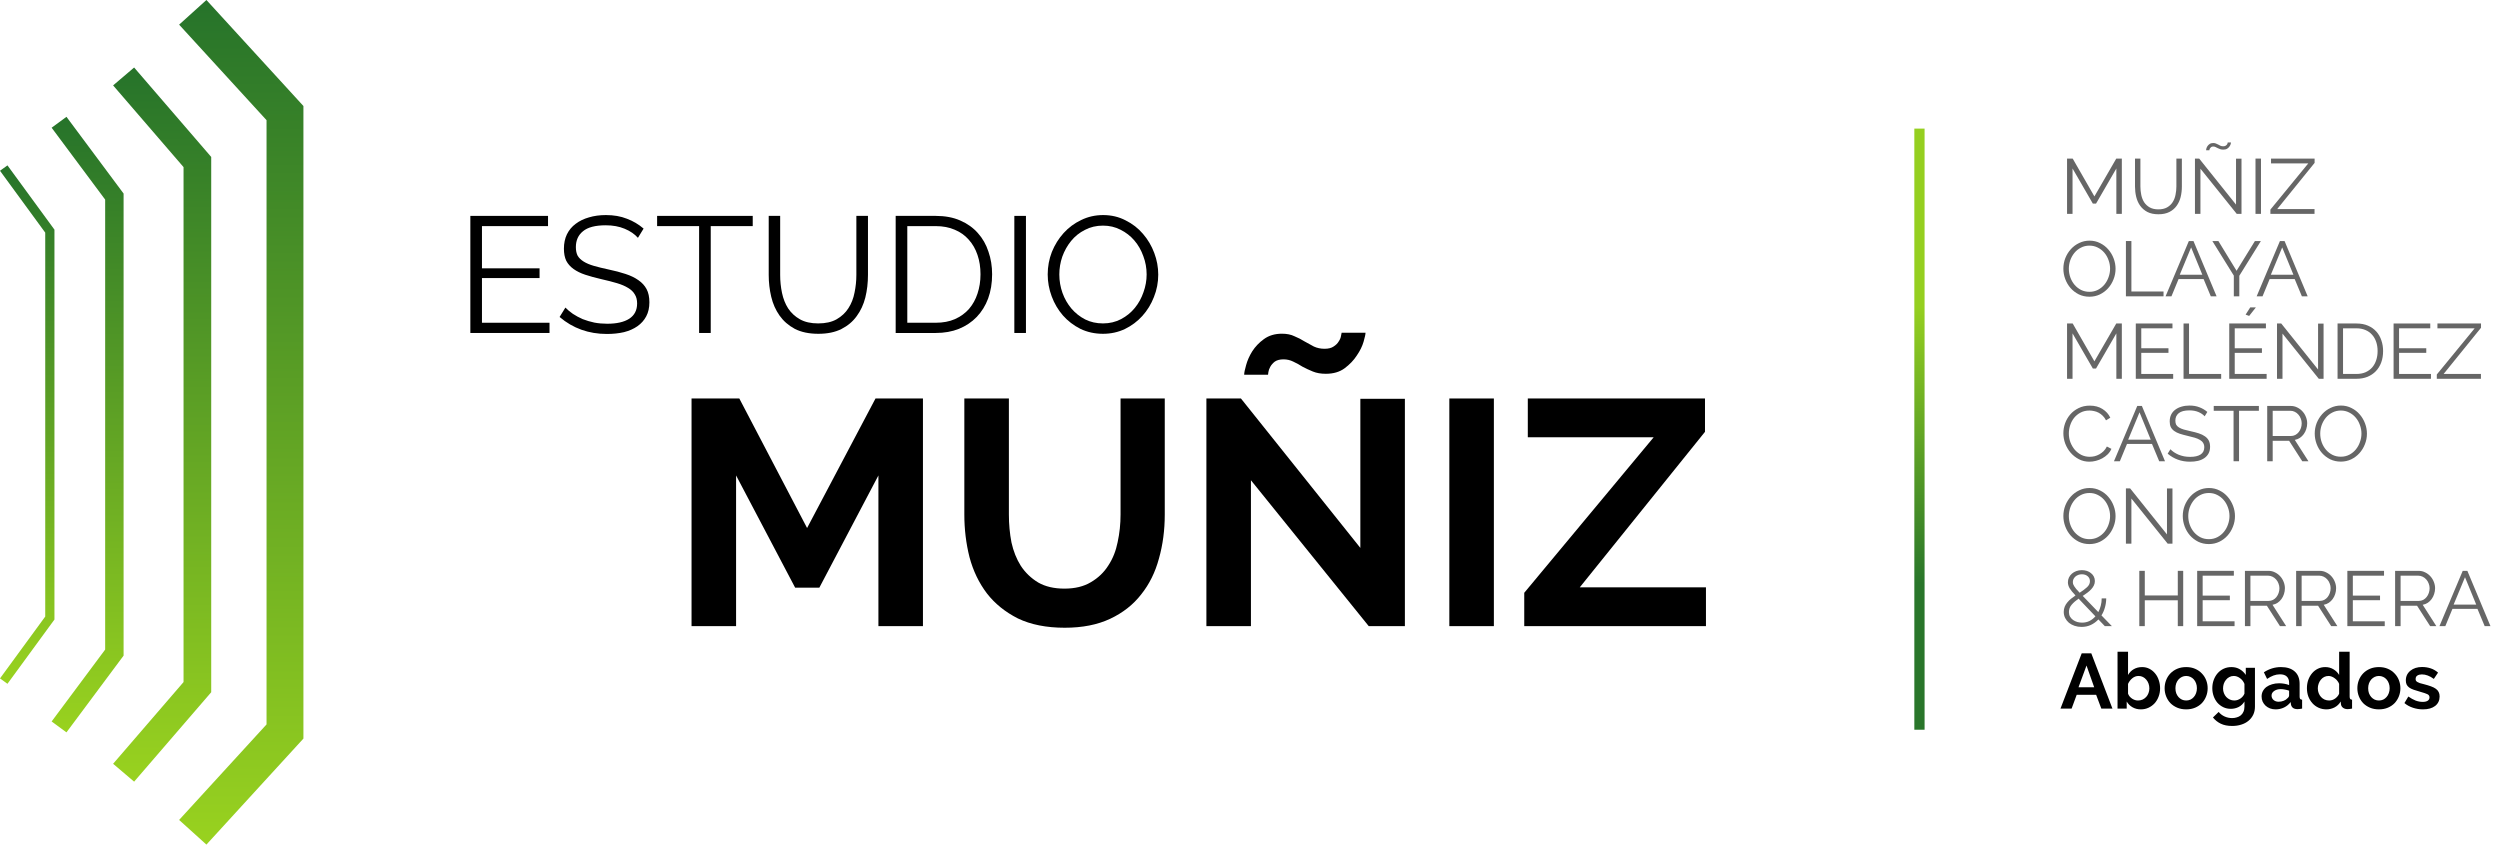 <svg width="222" height="75" viewBox="0 0 222 75" fill="none" xmlns="http://www.w3.org/2000/svg">
<rect width="221.154" height="75" fill="black" fill-opacity="0"/>
<path d="M48.797 28.66V29.568H41.767V19.171H48.665V20.079H42.798V23.828H47.913V24.692H42.798V28.66H48.797Z" fill="black"/>
<path d="M56.649 21.119C56.355 20.787 55.962 20.518 55.47 20.313C54.979 20.108 54.419 20.006 53.79 20.006C52.866 20.006 52.193 20.181 51.771 20.533C51.348 20.875 51.137 21.343 51.137 21.939C51.137 22.251 51.191 22.51 51.299 22.715C51.417 22.91 51.594 23.081 51.83 23.227C52.065 23.374 52.365 23.501 52.729 23.608C53.102 23.715 53.539 23.823 54.041 23.93C54.601 24.047 55.102 24.179 55.544 24.326C55.996 24.472 56.379 24.658 56.694 24.882C57.008 25.097 57.249 25.36 57.416 25.673C57.583 25.985 57.666 26.376 57.666 26.844C57.666 27.323 57.573 27.738 57.386 28.089C57.2 28.441 56.939 28.733 56.605 28.968C56.271 29.202 55.873 29.378 55.411 29.495C54.949 29.602 54.443 29.656 53.893 29.656C52.272 29.656 50.871 29.153 49.692 28.148L50.208 27.313C50.395 27.508 50.616 27.694 50.871 27.869C51.137 28.045 51.427 28.201 51.741 28.338C52.065 28.465 52.409 28.567 52.773 28.645C53.136 28.714 53.52 28.748 53.922 28.748C54.758 28.748 55.406 28.602 55.868 28.309C56.34 28.006 56.576 27.552 56.576 26.947C56.576 26.625 56.507 26.356 56.369 26.142C56.242 25.917 56.045 25.727 55.78 25.57C55.514 25.404 55.185 25.263 54.792 25.146C54.399 25.029 53.942 24.911 53.421 24.794C52.871 24.667 52.39 24.535 51.977 24.399C51.564 24.262 51.215 24.091 50.931 23.886C50.645 23.681 50.429 23.437 50.282 23.154C50.144 22.861 50.076 22.505 50.076 22.085C50.076 21.607 50.164 21.182 50.341 20.811C50.528 20.43 50.788 20.118 51.122 19.874C51.456 19.62 51.849 19.43 52.301 19.303C52.753 19.166 53.254 19.098 53.805 19.098C54.502 19.098 55.121 19.205 55.662 19.42C56.212 19.625 56.708 19.918 57.151 20.299L56.649 21.119Z" fill="black"/>
<path d="M66.842 20.079H63.113V29.568H62.081V20.079H58.352V19.171H66.842V20.079Z" fill="black"/>
<path d="M72.655 28.719C73.313 28.719 73.858 28.597 74.291 28.353C74.733 28.099 75.082 27.772 75.337 27.372C75.603 26.962 75.784 26.498 75.883 25.98C75.991 25.463 76.045 24.941 76.045 24.413V19.171H77.076V24.413C77.076 25.116 76.998 25.785 76.841 26.42C76.683 27.044 76.428 27.596 76.074 28.074C75.73 28.553 75.278 28.933 74.718 29.217C74.158 29.5 73.475 29.641 72.669 29.641C71.844 29.641 71.146 29.495 70.576 29.202C70.016 28.899 69.564 28.504 69.22 28.016C68.876 27.528 68.631 26.971 68.483 26.346C68.336 25.722 68.262 25.077 68.262 24.413V19.171H69.279V24.413C69.279 24.96 69.333 25.492 69.442 26.01C69.55 26.527 69.731 26.986 69.987 27.386C70.252 27.786 70.601 28.109 71.033 28.353C71.466 28.597 72.006 28.719 72.655 28.719Z" fill="black"/>
<path d="M79.536 29.568V19.171H83.088C83.924 19.171 84.651 19.308 85.27 19.581C85.899 19.855 86.419 20.226 86.832 20.694C87.255 21.163 87.569 21.714 87.775 22.349C87.992 22.974 88.1 23.642 88.1 24.355C88.1 25.146 87.982 25.863 87.746 26.508C87.51 27.142 87.171 27.689 86.729 28.148C86.297 28.597 85.771 28.948 85.152 29.202C84.543 29.446 83.855 29.568 83.088 29.568H79.536ZM87.068 24.355C87.068 23.73 86.98 23.159 86.803 22.642C86.626 22.114 86.365 21.66 86.022 21.28C85.687 20.899 85.275 20.606 84.783 20.401C84.292 20.186 83.727 20.079 83.088 20.079H80.568V28.66H83.088C83.737 28.66 84.307 28.553 84.798 28.338C85.299 28.113 85.717 27.811 86.051 27.43C86.385 27.04 86.636 26.586 86.803 26.068C86.98 25.541 87.068 24.97 87.068 24.355Z" fill="black"/>
<path d="M90.073 29.568V19.171H91.104V29.568H90.073Z" fill="black"/>
<path d="M97.944 29.641C97.217 29.641 96.549 29.495 95.939 29.202C95.34 28.899 94.824 28.504 94.392 28.016C93.96 27.518 93.625 26.952 93.39 26.317C93.154 25.683 93.036 25.033 93.036 24.37C93.036 23.677 93.159 23.013 93.404 22.378C93.66 21.744 94.009 21.182 94.451 20.694C94.893 20.206 95.414 19.82 96.013 19.537C96.613 19.244 97.261 19.098 97.959 19.098C98.686 19.098 99.349 19.254 99.949 19.567C100.558 19.869 101.074 20.269 101.496 20.767C101.929 21.265 102.263 21.831 102.499 22.466C102.734 23.091 102.852 23.73 102.852 24.384C102.852 25.077 102.725 25.741 102.469 26.376C102.223 27.01 101.879 27.572 101.437 28.06C101.005 28.538 100.489 28.924 99.89 29.217C99.29 29.5 98.642 29.641 97.944 29.641ZM94.068 24.37C94.068 24.936 94.161 25.483 94.348 26.01C94.534 26.527 94.8 26.991 95.144 27.401C95.487 27.801 95.895 28.123 96.367 28.367C96.839 28.602 97.364 28.719 97.944 28.719C98.534 28.719 99.069 28.592 99.551 28.338C100.032 28.084 100.44 27.752 100.774 27.342C101.108 26.932 101.364 26.468 101.54 25.951C101.727 25.434 101.821 24.907 101.821 24.37C101.821 23.803 101.722 23.262 101.526 22.744C101.339 22.217 101.074 21.753 100.73 21.353C100.386 20.953 99.978 20.636 99.506 20.401C99.035 20.157 98.514 20.035 97.944 20.035C97.355 20.035 96.819 20.162 96.338 20.416C95.856 20.66 95.448 20.987 95.114 21.397C94.78 21.807 94.52 22.271 94.333 22.788C94.156 23.305 94.068 23.833 94.068 24.37Z" fill="black"/>
<g opacity="0.6">
<path d="M187.932 18.992V14.961L186.129 18.079H185.844L184.041 14.961V18.992H183.554V14.082H184.055L185.983 17.443L187.925 14.082H188.419V18.992H187.932Z" fill="black"/>
<path d="M191.662 18.591C191.973 18.591 192.23 18.533 192.435 18.418C192.643 18.298 192.808 18.144 192.929 17.955C193.054 17.761 193.14 17.542 193.186 17.298C193.237 17.054 193.263 16.807 193.263 16.558V14.082H193.75V16.558C193.75 16.89 193.713 17.206 193.639 17.505C193.565 17.8 193.444 18.061 193.277 18.287C193.114 18.513 192.901 18.692 192.637 18.826C192.372 18.96 192.05 19.027 191.669 19.027C191.279 19.027 190.95 18.958 190.681 18.819C190.416 18.676 190.203 18.49 190.04 18.259C189.878 18.029 189.762 17.766 189.692 17.471C189.623 17.176 189.588 16.872 189.588 16.558V14.082H190.068V16.558C190.068 16.816 190.094 17.067 190.145 17.312C190.196 17.556 190.282 17.773 190.402 17.962C190.528 18.151 190.692 18.303 190.896 18.418C191.101 18.533 191.356 18.591 191.662 18.591Z" fill="black"/>
<path d="M195.399 14.981V18.992H194.912V14.082H195.288L198.559 18.169V14.089H199.046V18.992H198.622L195.399 14.981ZM197.431 13.287C197.325 13.287 197.232 13.273 197.153 13.246C197.079 13.218 197.007 13.188 196.937 13.156C196.872 13.119 196.807 13.087 196.742 13.059C196.682 13.027 196.615 13.011 196.54 13.011C196.462 13.011 196.399 13.027 196.352 13.059C196.311 13.091 196.276 13.128 196.248 13.17C196.225 13.207 196.209 13.243 196.199 13.28C196.195 13.313 196.192 13.333 196.192 13.343H195.9C195.9 13.319 195.907 13.273 195.921 13.204C195.939 13.13 195.972 13.057 196.018 12.983C196.065 12.909 196.13 12.845 196.213 12.789C196.297 12.729 196.404 12.7 196.533 12.7C196.631 12.7 196.714 12.716 196.784 12.748C196.858 12.775 196.928 12.808 196.993 12.845C197.058 12.882 197.123 12.916 197.188 12.948C197.257 12.976 197.336 12.99 197.424 12.99C197.513 12.99 197.582 12.974 197.633 12.941C197.689 12.909 197.731 12.872 197.758 12.831C197.786 12.789 197.803 12.752 197.807 12.72C197.816 12.683 197.821 12.66 197.821 12.651H198.113C198.113 12.674 198.104 12.72 198.086 12.789C198.067 12.858 198.032 12.93 197.981 13.004C197.935 13.078 197.865 13.144 197.772 13.204C197.684 13.26 197.571 13.287 197.431 13.287Z" fill="black"/>
<path d="M200.288 18.992V14.082H200.775V18.992H200.288Z" fill="black"/>
<path d="M201.611 18.612L204.973 14.511H201.667V14.082H205.537V14.463L202.217 18.563H205.53V18.992H201.611V18.612Z" fill="black"/>
<path d="M185.544 26.349C185.201 26.349 184.885 26.279 184.598 26.141C184.315 25.998 184.071 25.811 183.867 25.581C183.663 25.346 183.505 25.078 183.394 24.779C183.282 24.479 183.227 24.173 183.227 23.859C183.227 23.532 183.285 23.218 183.401 22.919C183.521 22.619 183.686 22.354 183.895 22.123C184.104 21.893 184.349 21.711 184.633 21.577C184.916 21.439 185.222 21.37 185.551 21.37C185.895 21.37 186.208 21.443 186.491 21.591C186.779 21.734 187.022 21.923 187.222 22.158C187.426 22.393 187.584 22.66 187.695 22.96C187.806 23.255 187.862 23.557 187.862 23.866C187.862 24.193 187.802 24.507 187.681 24.806C187.565 25.106 187.403 25.371 187.194 25.602C186.99 25.828 186.746 26.01 186.463 26.148C186.18 26.282 185.874 26.349 185.544 26.349ZM183.714 23.859C183.714 24.127 183.758 24.385 183.846 24.634C183.934 24.878 184.059 25.097 184.222 25.291C184.384 25.48 184.577 25.632 184.8 25.747C185.022 25.858 185.271 25.913 185.544 25.913C185.823 25.913 186.076 25.853 186.303 25.733C186.53 25.613 186.723 25.456 186.881 25.263C187.038 25.069 187.159 24.85 187.243 24.606C187.331 24.362 187.375 24.113 187.375 23.859C187.375 23.592 187.328 23.336 187.236 23.091C187.148 22.843 187.022 22.624 186.86 22.435C186.697 22.246 186.505 22.096 186.282 21.985C186.059 21.87 185.813 21.812 185.544 21.812C185.266 21.812 185.013 21.872 184.786 21.992C184.558 22.107 184.366 22.262 184.208 22.455C184.05 22.649 183.927 22.868 183.839 23.112C183.756 23.357 183.714 23.605 183.714 23.859Z" fill="black"/>
<path d="M188.781 26.314V21.404H189.268V25.885H192.122V26.314H188.781Z" fill="black"/>
<path d="M194.37 21.404H194.78L196.834 26.314H196.319L195.678 24.779H193.458L192.825 26.314H192.303L194.37 21.404ZM195.567 24.398L194.572 21.971L193.562 24.398H195.567Z" fill="black"/>
<path d="M196.992 21.404L198.607 24.046L200.236 21.404H200.765L198.851 24.488V26.314H198.363V24.474L196.456 21.404H196.992Z" fill="black"/>
<path d="M202.458 21.404H202.869L204.922 26.314H204.407L203.767 24.779H201.547L200.913 26.314H200.391L202.458 21.404ZM203.656 24.398L202.66 21.971L201.651 24.398H203.656Z" fill="black"/>
<path d="M187.932 33.636V29.604L186.129 32.723H185.844L184.041 29.604V33.636H183.554V28.726H184.055L185.983 32.087L187.925 28.726H188.419V33.636H187.932Z" fill="black"/>
<path d="M192.978 33.207V33.636H189.658V28.726H192.915V29.155H190.145V30.925H192.56V31.333H190.145V33.207H192.978Z" fill="black"/>
<path d="M193.899 33.636V28.726H194.386V33.207H197.24V33.636H193.899Z" fill="black"/>
<path d="M199.725 28.055L199.411 27.938L199.822 27.295H200.323L199.725 28.055ZM201.277 33.207V33.636H197.957V28.726H201.214V29.155H198.444V30.925H200.859V31.333H198.444V33.207H201.277Z" fill="black"/>
<path d="M202.685 29.625V33.636H202.198V28.726H202.574L205.845 32.813V28.733H206.333V33.636H205.908L202.685 29.625Z" fill="black"/>
<path d="M207.575 33.636V28.726H209.252C209.647 28.726 209.99 28.791 210.282 28.92C210.579 29.049 210.825 29.224 211.02 29.445C211.22 29.666 211.368 29.927 211.466 30.227C211.568 30.522 211.619 30.837 211.619 31.174C211.619 31.547 211.563 31.886 211.452 32.191C211.34 32.49 211.18 32.748 210.971 32.965C210.767 33.177 210.519 33.343 210.227 33.463C209.939 33.578 209.614 33.636 209.252 33.636H207.575ZM211.131 31.174C211.131 30.879 211.09 30.609 211.006 30.365C210.923 30.116 210.8 29.902 210.637 29.722C210.479 29.542 210.285 29.404 210.053 29.307C209.821 29.206 209.554 29.155 209.252 29.155H208.062V33.207H209.252C209.558 33.207 209.828 33.156 210.06 33.055C210.296 32.949 210.493 32.806 210.651 32.626C210.809 32.442 210.927 32.227 211.006 31.983C211.09 31.734 211.131 31.464 211.131 31.174Z" fill="black"/>
<path d="M215.87 33.207V33.636H212.55V28.726H215.808V29.155H213.037V30.925H215.453V31.333H213.037V33.207H215.87Z" fill="black"/>
<path d="M216.388 33.255L219.75 29.155H216.444V28.726H220.314V29.106L216.993 33.207H220.307V33.636H216.388V33.255Z" fill="black"/>
<path d="M183.227 38.468C183.227 38.173 183.278 37.88 183.38 37.59C183.486 37.295 183.64 37.032 183.839 36.801C184.039 36.571 184.285 36.384 184.577 36.241C184.869 36.094 185.201 36.02 185.572 36.02C186.013 36.02 186.389 36.119 186.7 36.318C187.015 36.516 187.247 36.774 187.396 37.092L187.013 37.327C186.934 37.166 186.837 37.03 186.721 36.919C186.609 36.809 186.489 36.719 186.359 36.649C186.229 36.58 186.094 36.532 185.955 36.504C185.816 36.472 185.679 36.456 185.544 36.456C185.247 36.456 184.985 36.516 184.758 36.636C184.53 36.755 184.338 36.912 184.18 37.106C184.027 37.299 183.911 37.518 183.832 37.763C183.753 38.002 183.714 38.247 183.714 38.496C183.714 38.768 183.76 39.028 183.853 39.277C183.95 39.526 184.08 39.747 184.243 39.941C184.41 40.13 184.605 40.282 184.827 40.397C185.055 40.508 185.301 40.563 185.565 40.563C185.704 40.563 185.846 40.547 185.99 40.515C186.138 40.478 186.28 40.423 186.414 40.349C186.554 40.271 186.681 40.176 186.797 40.065C186.913 39.95 187.011 39.812 187.09 39.651L187.493 39.858C187.414 40.042 187.303 40.206 187.159 40.349C187.015 40.487 186.855 40.605 186.679 40.702C186.503 40.798 186.315 40.872 186.115 40.923C185.92 40.974 185.728 40.999 185.537 40.999C185.199 40.999 184.888 40.925 184.605 40.778C184.322 40.63 184.078 40.439 183.874 40.204C183.67 39.964 183.51 39.694 183.394 39.395C183.282 39.09 183.227 38.782 183.227 38.468Z" fill="black"/>
<path d="M189.789 36.048H190.199L192.252 40.958H191.737L191.097 39.422H188.877L188.243 40.958H187.721L189.789 36.048ZM190.986 39.042L189.99 36.615L188.981 39.042H190.986Z" fill="black"/>
<path d="M195.775 36.968C195.635 36.811 195.45 36.684 195.218 36.587C194.986 36.49 194.721 36.442 194.424 36.442C193.988 36.442 193.67 36.525 193.471 36.691C193.271 36.852 193.172 37.074 193.172 37.355C193.172 37.502 193.197 37.624 193.248 37.721C193.304 37.813 193.387 37.894 193.499 37.963C193.61 38.032 193.752 38.092 193.923 38.143C194.1 38.194 194.306 38.245 194.543 38.295C194.807 38.35 195.044 38.413 195.253 38.482C195.466 38.551 195.647 38.639 195.796 38.745C195.944 38.846 196.058 38.971 196.137 39.118C196.215 39.266 196.255 39.45 196.255 39.671C196.255 39.897 196.211 40.093 196.123 40.259C196.035 40.425 195.912 40.563 195.754 40.674C195.596 40.785 195.408 40.868 195.19 40.923C194.972 40.974 194.733 40.999 194.473 40.999C193.707 40.999 193.046 40.761 192.489 40.287L192.733 39.893C192.821 39.985 192.926 40.072 193.046 40.155C193.172 40.238 193.308 40.312 193.457 40.377C193.61 40.437 193.772 40.485 193.944 40.522C194.116 40.554 194.297 40.57 194.487 40.57C194.881 40.57 195.188 40.501 195.406 40.363C195.628 40.22 195.74 40.005 195.74 39.72C195.74 39.568 195.707 39.441 195.642 39.339C195.582 39.233 195.489 39.143 195.364 39.07C195.239 38.991 195.083 38.925 194.898 38.869C194.712 38.814 194.496 38.758 194.25 38.703C193.991 38.643 193.763 38.581 193.568 38.517C193.373 38.452 193.209 38.371 193.074 38.274C192.94 38.178 192.837 38.062 192.768 37.929C192.703 37.79 192.67 37.622 192.67 37.424C192.67 37.198 192.712 36.998 192.796 36.822C192.884 36.642 193.007 36.495 193.165 36.38C193.322 36.26 193.508 36.17 193.721 36.11C193.935 36.045 194.171 36.013 194.431 36.013C194.761 36.013 195.053 36.064 195.308 36.165C195.568 36.262 195.802 36.401 196.011 36.58L195.775 36.968Z" fill="black"/>
<path d="M200.588 36.477H198.827V40.958H198.34V36.477H196.579V36.048H200.588V36.477Z" fill="black"/>
<path d="M201.328 40.958V36.048H203.416C203.63 36.048 203.825 36.094 204.001 36.186C204.182 36.274 204.337 36.391 204.467 36.539C204.597 36.682 204.697 36.845 204.767 37.03C204.841 37.214 204.878 37.401 204.878 37.59C204.878 37.77 204.85 37.943 204.794 38.108C204.743 38.27 204.669 38.417 204.572 38.551C204.479 38.68 204.365 38.791 204.231 38.883C204.096 38.971 203.945 39.031 203.778 39.063L204.989 40.958H204.439L203.277 39.146H201.815V40.958H201.328ZM201.815 38.717H203.43C203.574 38.717 203.704 38.687 203.82 38.627C203.941 38.563 204.043 38.477 204.126 38.371C204.21 38.265 204.275 38.145 204.321 38.012C204.367 37.878 204.391 37.737 204.391 37.59C204.391 37.442 204.363 37.302 204.307 37.168C204.256 37.03 204.184 36.91 204.091 36.809C204.003 36.707 203.897 36.626 203.771 36.566C203.651 36.507 203.523 36.477 203.388 36.477H201.815V38.717Z" fill="black"/>
<path d="M207.866 40.992C207.523 40.992 207.207 40.923 206.919 40.785C206.636 40.642 206.393 40.455 206.189 40.224C205.984 39.989 205.827 39.722 205.715 39.422C205.604 39.123 205.548 38.816 205.548 38.503C205.548 38.175 205.606 37.862 205.722 37.562C205.843 37.263 206.008 36.998 206.217 36.767C206.425 36.536 206.671 36.354 206.954 36.221C207.237 36.082 207.544 36.013 207.873 36.013C208.216 36.013 208.53 36.087 208.813 36.234C209.1 36.377 209.344 36.566 209.544 36.801C209.748 37.037 209.905 37.304 210.017 37.604C210.128 37.899 210.184 38.201 210.184 38.51C210.184 38.837 210.124 39.15 210.003 39.45C209.887 39.75 209.724 40.015 209.516 40.245C209.311 40.471 209.068 40.653 208.785 40.791C208.502 40.925 208.196 40.992 207.866 40.992ZM206.036 38.503C206.036 38.77 206.08 39.028 206.168 39.277C206.256 39.522 206.381 39.74 206.544 39.934C206.706 40.123 206.899 40.275 207.121 40.39C207.344 40.501 207.592 40.556 207.866 40.556C208.144 40.556 208.397 40.496 208.625 40.377C208.852 40.257 209.045 40.1 209.202 39.906C209.36 39.713 209.481 39.494 209.564 39.249C209.653 39.005 209.697 38.756 209.697 38.503C209.697 38.235 209.65 37.979 209.557 37.735C209.469 37.486 209.344 37.267 209.182 37.078C209.019 36.889 208.827 36.739 208.604 36.629C208.381 36.513 208.135 36.456 207.866 36.456C207.588 36.456 207.335 36.516 207.107 36.636C206.88 36.751 206.687 36.905 206.53 37.099C206.372 37.292 206.249 37.511 206.161 37.756C206.077 38 206.036 38.249 206.036 38.503Z" fill="black"/>
<path d="M185.544 48.314C185.201 48.314 184.885 48.245 184.598 48.106C184.315 47.964 184.071 47.777 183.867 47.546C183.663 47.311 183.505 47.044 183.394 46.744C183.282 46.444 183.227 46.138 183.227 45.824C183.227 45.497 183.285 45.184 183.401 44.884C183.521 44.584 183.686 44.319 183.895 44.089C184.104 43.858 184.349 43.676 184.633 43.542C184.916 43.404 185.222 43.335 185.551 43.335C185.895 43.335 186.208 43.409 186.491 43.556C186.779 43.699 187.022 43.888 187.222 44.123C187.426 44.358 187.584 44.626 187.695 44.925C187.806 45.221 187.862 45.523 187.862 45.831C187.862 46.159 187.802 46.472 187.681 46.772C187.565 47.071 187.403 47.337 187.194 47.567C186.99 47.793 186.746 47.975 186.463 48.113C186.18 48.247 185.874 48.314 185.544 48.314ZM183.714 45.824C183.714 46.092 183.758 46.35 183.846 46.599C183.934 46.843 184.059 47.062 184.222 47.256C184.384 47.445 184.577 47.597 184.8 47.712C185.022 47.823 185.271 47.878 185.544 47.878C185.823 47.878 186.076 47.818 186.303 47.698C186.53 47.578 186.723 47.422 186.881 47.228C187.038 47.035 187.159 46.816 187.243 46.571C187.331 46.327 187.375 46.078 187.375 45.824C187.375 45.557 187.328 45.301 187.236 45.057C187.148 44.808 187.022 44.589 186.86 44.4C186.697 44.211 186.505 44.061 186.282 43.95C186.059 43.835 185.813 43.778 185.544 43.778C185.266 43.778 185.013 43.837 184.786 43.957C184.558 44.073 184.366 44.227 184.208 44.421C184.05 44.614 183.927 44.833 183.839 45.078C183.756 45.322 183.714 45.571 183.714 45.824Z" fill="black"/>
<path d="M189.268 44.269V48.279H188.781V43.37H189.157L192.428 47.456V43.377H192.915V48.279H192.491L189.268 44.269Z" fill="black"/>
<path d="M196.148 48.314C195.804 48.314 195.489 48.245 195.201 48.106C194.918 47.964 194.675 47.777 194.47 47.546C194.266 47.311 194.108 47.044 193.997 46.744C193.886 46.444 193.83 46.138 193.83 45.824C193.83 45.497 193.888 45.184 194.004 44.884C194.125 44.584 194.289 44.319 194.498 44.089C194.707 43.858 194.953 43.676 195.236 43.542C195.519 43.404 195.825 43.335 196.155 43.335C196.498 43.335 196.811 43.409 197.094 43.556C197.382 43.699 197.626 43.888 197.825 44.123C198.029 44.358 198.187 44.626 198.299 44.925C198.41 45.221 198.466 45.523 198.466 45.831C198.466 46.159 198.405 46.472 198.285 46.772C198.169 47.071 198.006 47.337 197.797 47.567C197.593 47.793 197.35 47.975 197.067 48.113C196.784 48.247 196.477 48.314 196.148 48.314ZM194.317 45.824C194.317 46.092 194.361 46.35 194.45 46.599C194.538 46.843 194.663 47.062 194.825 47.256C194.988 47.445 195.18 47.597 195.403 47.712C195.626 47.823 195.874 47.878 196.148 47.878C196.426 47.878 196.679 47.818 196.907 47.698C197.134 47.578 197.326 47.422 197.484 47.228C197.642 47.035 197.763 46.816 197.846 46.571C197.934 46.327 197.978 46.078 197.978 45.824C197.978 45.557 197.932 45.301 197.839 45.057C197.751 44.808 197.626 44.589 197.463 44.4C197.301 44.211 197.108 44.061 196.886 43.95C196.663 43.835 196.417 43.778 196.148 43.778C195.869 43.778 195.617 43.837 195.389 43.957C195.162 44.073 194.969 44.227 194.811 44.421C194.654 44.614 194.531 44.833 194.443 45.078C194.359 45.322 194.317 45.571 194.317 45.824Z" fill="black"/>
<path d="M186.909 55.601L186.338 55.006C186.143 55.214 185.918 55.377 185.663 55.497C185.412 55.613 185.138 55.67 184.841 55.67C184.623 55.67 184.417 55.638 184.222 55.573C184.032 55.509 183.865 55.419 183.721 55.304C183.582 55.184 183.47 55.043 183.387 54.882C183.303 54.716 183.261 54.534 183.261 54.336C183.261 54.17 183.289 54.017 183.345 53.879C183.401 53.741 183.477 53.614 183.575 53.499C183.672 53.379 183.783 53.268 183.909 53.167C184.034 53.066 184.166 52.969 184.305 52.877C184.18 52.743 184.073 52.623 183.985 52.517C183.902 52.411 183.832 52.314 183.776 52.227C183.725 52.134 183.688 52.047 183.665 51.964C183.642 51.881 183.63 51.795 183.63 51.708C183.63 51.556 183.66 51.415 183.721 51.286C183.786 51.152 183.874 51.037 183.985 50.94C184.097 50.843 184.227 50.767 184.375 50.712C184.528 50.657 184.693 50.629 184.869 50.629C185.032 50.629 185.182 50.652 185.322 50.698C185.461 50.744 185.581 50.811 185.684 50.899C185.79 50.982 185.874 51.083 185.934 51.203C185.994 51.323 186.025 51.454 186.025 51.597C186.025 51.74 185.994 51.871 185.934 51.991C185.878 52.107 185.802 52.217 185.704 52.323C185.607 52.429 185.493 52.531 185.363 52.628C185.233 52.724 185.094 52.821 184.946 52.918L186.331 54.356C186.424 54.181 186.496 53.992 186.547 53.789C186.602 53.582 186.63 53.365 186.63 53.139H187.034C187.029 53.425 186.99 53.695 186.915 53.948C186.846 54.202 186.744 54.435 186.609 54.647L187.535 55.601H186.909ZM184.89 55.29C185.127 55.29 185.345 55.242 185.544 55.145C185.744 55.043 185.92 54.905 186.073 54.73L184.577 53.16C184.331 53.331 184.127 53.51 183.964 53.699C183.802 53.884 183.721 54.1 183.721 54.349C183.721 54.502 183.753 54.638 183.818 54.757C183.888 54.873 183.978 54.972 184.09 55.055C184.201 55.133 184.326 55.193 184.465 55.234C184.605 55.271 184.746 55.29 184.89 55.29ZM184.069 51.694C184.069 51.749 184.076 51.805 184.09 51.86C184.108 51.915 184.141 51.98 184.187 52.054C184.233 52.123 184.294 52.206 184.368 52.303C184.447 52.395 184.549 52.505 184.674 52.635C184.943 52.459 185.162 52.296 185.329 52.144C185.5 51.987 185.586 51.809 185.586 51.611C185.586 51.431 185.519 51.284 185.384 51.169C185.25 51.053 185.078 50.996 184.869 50.996C184.753 50.996 184.646 51.014 184.549 51.051C184.452 51.088 184.366 51.139 184.291 51.203C184.222 51.268 184.166 51.341 184.124 51.424C184.087 51.507 184.069 51.597 184.069 51.694Z" fill="black"/>
<path d="M193.868 50.691V55.601H193.388V53.305H190.457V55.601H189.97V50.691H190.457V52.877H193.388V50.691H193.868Z" fill="black"/>
<path d="M198.429 55.172V55.601H195.109V50.691H198.366V51.12H195.596V52.89H198.011V53.298H195.596V55.172H198.429Z" fill="black"/>
<path d="M199.35 55.601V50.691H201.438C201.652 50.691 201.847 50.737 202.023 50.83C202.204 50.917 202.359 51.035 202.489 51.182C202.619 51.325 202.719 51.489 202.789 51.673C202.863 51.858 202.9 52.044 202.9 52.233C202.9 52.413 202.872 52.586 202.816 52.752C202.765 52.913 202.691 53.061 202.594 53.195C202.501 53.324 202.387 53.434 202.253 53.526C202.118 53.614 201.967 53.674 201.8 53.706L203.011 55.601H202.461L201.299 53.789H199.837V55.601H199.35ZM199.837 53.361H201.452C201.596 53.361 201.726 53.331 201.842 53.271C201.963 53.206 202.065 53.121 202.148 53.015C202.232 52.909 202.297 52.789 202.343 52.655C202.39 52.522 202.413 52.381 202.413 52.233C202.413 52.086 202.385 51.945 202.329 51.812C202.278 51.673 202.206 51.553 202.113 51.452C202.025 51.351 201.919 51.27 201.793 51.21C201.673 51.15 201.545 51.12 201.41 51.12H199.837V53.361Z" fill="black"/>
<path d="M203.897 55.601V50.691H205.986C206.199 50.691 206.394 50.737 206.57 50.83C206.751 50.917 206.907 51.035 207.037 51.182C207.166 51.325 207.266 51.489 207.336 51.673C207.41 51.858 207.447 52.044 207.447 52.233C207.447 52.413 207.419 52.586 207.364 52.752C207.313 52.913 207.238 53.061 207.141 53.195C207.048 53.324 206.934 53.434 206.8 53.526C206.665 53.614 206.515 53.674 206.347 53.706L207.559 55.601H207.009L205.846 53.789H204.385V55.601H203.897ZM204.385 53.361H205.999C206.143 53.361 206.273 53.331 206.389 53.271C206.51 53.206 206.612 53.121 206.696 53.015C206.779 52.909 206.844 52.789 206.89 52.655C206.937 52.522 206.96 52.381 206.96 52.233C206.96 52.086 206.932 51.945 206.876 51.812C206.825 51.673 206.754 51.553 206.661 51.452C206.573 51.351 206.466 51.27 206.341 51.21C206.22 51.15 206.092 51.12 205.958 51.12H204.385V53.361Z" fill="black"/>
<path d="M211.765 55.172V55.601H208.445V50.691H211.702V51.12H208.932V52.89H211.347V53.298H208.932V55.172H211.765Z" fill="black"/>
<path d="M212.686 55.601V50.691H214.774C214.988 50.691 215.183 50.737 215.359 50.83C215.54 50.917 215.695 51.035 215.825 51.182C215.955 51.325 216.055 51.489 216.125 51.673C216.199 51.858 216.236 52.044 216.236 52.233C216.236 52.413 216.208 52.586 216.152 52.752C216.101 52.913 216.027 53.061 215.93 53.195C215.837 53.324 215.723 53.434 215.589 53.526C215.454 53.614 215.303 53.674 215.136 53.706L216.347 55.601H215.797L214.635 53.789H213.173V55.601H212.686ZM213.173 53.361H214.788C214.932 53.361 215.062 53.331 215.178 53.271C215.299 53.206 215.401 53.121 215.484 53.015C215.568 52.909 215.633 52.789 215.679 52.655C215.725 52.522 215.749 52.381 215.749 52.233C215.749 52.086 215.721 51.945 215.665 51.812C215.614 51.673 215.542 51.553 215.449 51.452C215.361 51.351 215.255 51.27 215.129 51.21C215.009 51.15 214.881 51.12 214.746 51.12H213.173V53.361Z" fill="black"/>
<path d="M218.69 50.691H219.101L221.154 55.601H220.639L219.998 54.066H217.778L217.145 55.601H216.623L218.69 50.691ZM219.887 53.686L218.892 51.258L217.883 53.686H219.887Z" fill="black"/>
</g>
<path d="M184.857 58.013H185.706L187.585 62.923H186.597L186.138 61.699H184.411L183.959 62.923H182.971L184.857 58.013ZM185.964 61.028L185.282 59.099L184.572 61.028H185.964Z" fill="black"/>
<path d="M190.111 62.992C189.833 62.992 189.584 62.93 189.366 62.805C189.148 62.681 188.977 62.51 188.851 62.294V62.923H188.037V57.875H188.97V59.935C189.099 59.714 189.269 59.544 189.478 59.424C189.691 59.299 189.939 59.237 190.222 59.237C190.459 59.237 190.675 59.288 190.87 59.389C191.065 59.491 191.232 59.627 191.371 59.797C191.515 59.968 191.624 60.168 191.698 60.399C191.777 60.629 191.816 60.871 191.816 61.125C191.816 61.388 191.772 61.632 191.684 61.858C191.601 62.084 191.482 62.282 191.329 62.453C191.176 62.618 190.995 62.75 190.786 62.847C190.577 62.944 190.352 62.992 190.111 62.992ZM189.854 62.204C190.002 62.204 190.139 62.176 190.264 62.121C190.389 62.061 190.496 61.982 190.584 61.886C190.673 61.789 190.74 61.676 190.786 61.547C190.837 61.417 190.863 61.279 190.863 61.132C190.863 60.984 190.84 60.844 190.793 60.71C190.747 60.576 190.679 60.459 190.591 60.357C190.508 60.256 190.408 60.175 190.292 60.115C190.176 60.055 190.048 60.025 189.909 60.025C189.7 60.025 189.512 60.094 189.345 60.233C189.183 60.367 189.058 60.532 188.97 60.731V61.595C189.002 61.687 189.048 61.77 189.109 61.844C189.174 61.918 189.246 61.982 189.325 62.038C189.403 62.088 189.489 62.13 189.582 62.162C189.675 62.19 189.765 62.204 189.854 62.204Z" fill="black"/>
<path d="M194.133 62.992C193.836 62.992 193.569 62.941 193.332 62.84C193.096 62.738 192.894 62.602 192.727 62.432C192.564 62.257 192.439 62.056 192.351 61.83C192.263 61.604 192.219 61.367 192.219 61.118C192.219 60.864 192.263 60.625 192.351 60.399C192.439 60.173 192.564 59.975 192.727 59.804C192.894 59.629 193.096 59.491 193.332 59.389C193.569 59.288 193.836 59.237 194.133 59.237C194.43 59.237 194.694 59.288 194.926 59.389C195.163 59.491 195.362 59.629 195.525 59.804C195.692 59.975 195.819 60.173 195.907 60.399C195.996 60.625 196.04 60.864 196.04 61.118C196.04 61.367 195.996 61.604 195.907 61.83C195.819 62.056 195.694 62.257 195.532 62.432C195.369 62.602 195.17 62.738 194.933 62.84C194.696 62.941 194.43 62.992 194.133 62.992ZM193.179 61.118C193.179 61.279 193.202 61.427 193.249 61.56C193.3 61.69 193.367 61.803 193.451 61.899C193.539 61.996 193.641 62.072 193.757 62.127C193.873 62.178 193.998 62.204 194.133 62.204C194.267 62.204 194.392 62.178 194.508 62.127C194.624 62.072 194.724 61.996 194.808 61.899C194.896 61.803 194.963 61.687 195.01 61.553C195.061 61.42 195.086 61.272 195.086 61.111C195.086 60.954 195.061 60.809 195.01 60.675C194.963 60.542 194.896 60.426 194.808 60.33C194.724 60.233 194.624 60.159 194.508 60.108C194.392 60.053 194.267 60.025 194.133 60.025C193.998 60.025 193.873 60.053 193.757 60.108C193.641 60.164 193.539 60.24 193.451 60.337C193.367 60.433 193.3 60.549 193.249 60.682C193.202 60.816 193.179 60.961 193.179 61.118Z" fill="black"/>
<path d="M198.096 62.944C197.85 62.944 197.627 62.895 197.428 62.798C197.228 62.701 197.054 62.57 196.906 62.404C196.762 62.233 196.651 62.038 196.572 61.816C196.493 61.595 196.453 61.36 196.453 61.111C196.453 60.848 196.495 60.604 196.579 60.378C196.662 60.152 196.778 59.954 196.927 59.783C197.075 59.613 197.254 59.479 197.463 59.382C197.672 59.285 197.901 59.237 198.152 59.237C198.435 59.237 198.683 59.302 198.897 59.431C199.11 59.555 199.286 59.723 199.426 59.935V59.299H200.24V62.75C200.24 63.017 200.189 63.257 200.087 63.469C199.985 63.681 199.843 63.861 199.662 64.008C199.486 64.156 199.272 64.269 199.022 64.347C198.776 64.426 198.507 64.465 198.214 64.465C197.815 64.465 197.479 64.398 197.205 64.264C196.936 64.135 196.704 63.951 196.509 63.711L197.017 63.22C197.156 63.391 197.33 63.524 197.539 63.621C197.753 63.718 197.978 63.766 198.214 63.766C198.358 63.766 198.495 63.746 198.625 63.704C198.76 63.667 198.878 63.607 198.98 63.524C199.082 63.441 199.161 63.335 199.217 63.206C199.277 63.077 199.307 62.925 199.307 62.75V62.294C199.187 62.501 199.017 62.662 198.799 62.778C198.581 62.888 198.347 62.944 198.096 62.944ZM198.409 62.204C198.511 62.204 198.609 62.187 198.702 62.155C198.794 62.123 198.88 62.079 198.959 62.024C199.038 61.968 199.108 61.904 199.168 61.83C199.228 61.756 199.275 61.678 199.307 61.595V60.731C199.224 60.519 199.091 60.348 198.91 60.219C198.734 60.09 198.549 60.025 198.354 60.025C198.21 60.025 198.08 60.058 197.964 60.122C197.848 60.182 197.748 60.265 197.665 60.371C197.581 60.472 197.516 60.59 197.47 60.724C197.428 60.857 197.407 60.996 197.407 61.139C197.407 61.286 197.433 61.425 197.484 61.553C197.535 61.683 197.604 61.796 197.692 61.892C197.785 61.989 197.892 62.065 198.013 62.121C198.133 62.176 198.265 62.204 198.409 62.204Z" fill="black"/>
<path d="M202.076 62.992C201.9 62.992 201.735 62.964 201.582 62.909C201.429 62.849 201.296 62.768 201.185 62.667C201.074 62.561 200.985 62.439 200.92 62.3C200.86 62.162 200.83 62.01 200.83 61.844C200.83 61.673 200.867 61.517 200.941 61.374C201.02 61.226 201.127 61.102 201.262 61C201.401 60.899 201.565 60.821 201.756 60.765C201.946 60.705 202.155 60.675 202.382 60.675C202.545 60.675 202.702 60.689 202.855 60.717C203.013 60.745 203.152 60.784 203.273 60.834V60.627C203.273 60.387 203.203 60.203 203.064 60.074C202.93 59.945 202.728 59.88 202.459 59.88C202.264 59.88 202.074 59.915 201.888 59.984C201.702 60.053 201.512 60.154 201.317 60.288L201.032 59.7C201.501 59.392 202.006 59.237 202.549 59.237C203.074 59.237 203.48 59.366 203.767 59.624C204.06 59.878 204.206 60.247 204.206 60.731V61.858C204.206 61.955 204.222 62.024 204.254 62.065C204.292 62.107 204.35 62.13 204.428 62.134V62.923C204.271 62.955 204.134 62.971 204.018 62.971C203.841 62.971 203.705 62.932 203.607 62.854C203.514 62.775 203.456 62.672 203.433 62.542L203.412 62.342C203.25 62.554 203.053 62.715 202.821 62.826C202.589 62.937 202.34 62.992 202.076 62.992ZM202.34 62.314C202.498 62.314 202.647 62.286 202.786 62.231C202.93 62.176 203.041 62.102 203.12 62.01C203.222 61.932 203.273 61.844 203.273 61.747V61.332C203.162 61.291 203.041 61.258 202.911 61.236C202.781 61.208 202.656 61.194 202.535 61.194C202.294 61.194 202.097 61.249 201.944 61.36C201.791 61.466 201.714 61.602 201.714 61.768C201.714 61.925 201.774 62.056 201.895 62.162C202.016 62.264 202.164 62.314 202.34 62.314Z" fill="black"/>
<path d="M206.588 62.992C206.337 62.992 206.105 62.944 205.892 62.847C205.678 62.75 205.495 62.616 205.342 62.446C205.189 62.275 205.068 62.077 204.98 61.851C204.896 61.62 204.855 61.374 204.855 61.111C204.855 60.848 204.894 60.604 204.973 60.378C205.056 60.152 205.17 59.954 205.314 59.783C205.458 59.613 205.629 59.479 205.829 59.382C206.029 59.285 206.247 59.237 206.483 59.237C206.752 59.237 206.994 59.302 207.207 59.431C207.425 59.56 207.595 59.728 207.715 59.935V57.875H208.648V61.858C208.648 61.955 208.664 62.024 208.697 62.065C208.729 62.107 208.785 62.13 208.864 62.134V62.923C208.701 62.955 208.569 62.971 208.467 62.971C208.3 62.971 208.163 62.93 208.056 62.847C207.95 62.764 207.889 62.655 207.875 62.522L207.854 62.294C207.72 62.524 207.537 62.699 207.305 62.819C207.077 62.934 206.838 62.992 206.588 62.992ZM206.831 62.204C206.919 62.204 207.01 62.19 207.103 62.162C207.196 62.13 207.281 62.086 207.36 62.031C207.439 61.975 207.509 61.911 207.569 61.837C207.634 61.763 207.683 61.683 207.715 61.595V60.731C207.678 60.629 207.625 60.537 207.555 60.454C207.49 60.367 207.414 60.293 207.325 60.233C207.242 60.168 207.151 60.117 207.054 60.081C206.961 60.044 206.868 60.025 206.776 60.025C206.636 60.025 206.506 60.055 206.386 60.115C206.27 60.175 206.17 60.258 206.087 60.364C206.003 60.466 205.938 60.583 205.892 60.717C205.845 60.85 205.822 60.989 205.822 61.132C205.822 61.284 205.848 61.425 205.899 61.553C205.95 61.683 206.019 61.796 206.107 61.892C206.196 61.989 206.3 62.065 206.421 62.121C206.546 62.176 206.683 62.204 206.831 62.204Z" fill="black"/>
<path d="M211.248 62.992C210.951 62.992 210.684 62.941 210.447 62.84C210.211 62.738 210.009 62.602 209.842 62.432C209.679 62.257 209.554 62.056 209.466 61.83C209.378 61.604 209.334 61.367 209.334 61.118C209.334 60.864 209.378 60.625 209.466 60.399C209.554 60.173 209.679 59.975 209.842 59.804C210.009 59.629 210.211 59.491 210.447 59.389C210.684 59.288 210.951 59.237 211.248 59.237C211.545 59.237 211.809 59.288 212.041 59.389C212.278 59.491 212.477 59.629 212.64 59.804C212.807 59.975 212.934 60.173 213.023 60.399C213.111 60.625 213.155 60.864 213.155 61.118C213.155 61.367 213.111 61.604 213.023 61.83C212.934 62.056 212.809 62.257 212.647 62.432C212.484 62.602 212.285 62.738 212.048 62.84C211.812 62.941 211.545 62.992 211.248 62.992ZM210.294 61.118C210.294 61.279 210.317 61.427 210.364 61.56C210.415 61.69 210.482 61.803 210.566 61.899C210.654 61.996 210.756 62.072 210.872 62.127C210.988 62.178 211.113 62.204 211.248 62.204C211.382 62.204 211.508 62.178 211.624 62.127C211.74 62.072 211.839 61.996 211.923 61.899C212.011 61.803 212.078 61.687 212.125 61.553C212.176 61.42 212.201 61.272 212.201 61.111C212.201 60.954 212.176 60.809 212.125 60.675C212.078 60.542 212.011 60.426 211.923 60.33C211.839 60.233 211.74 60.159 211.624 60.108C211.508 60.053 211.382 60.025 211.248 60.025C211.113 60.025 210.988 60.053 210.872 60.108C210.756 60.164 210.654 60.24 210.566 60.337C210.482 60.433 210.415 60.549 210.364 60.682C210.317 60.816 210.294 60.961 210.294 61.118Z" fill="black"/>
<path d="M215.163 62.992C214.856 62.992 214.557 62.944 214.265 62.847C213.972 62.75 213.722 62.611 213.513 62.432L213.861 61.851C214.084 62.008 214.299 62.127 214.508 62.211C214.722 62.289 214.933 62.328 215.142 62.328C215.327 62.328 215.473 62.294 215.58 62.224C215.687 62.155 215.74 62.056 215.74 61.927C215.74 61.798 215.678 61.703 215.552 61.643C215.427 61.584 215.223 61.514 214.94 61.436C214.703 61.371 214.501 61.309 214.334 61.249C214.167 61.189 214.033 61.123 213.931 61.049C213.828 60.97 213.754 60.883 213.708 60.786C213.661 60.685 213.638 60.565 213.638 60.426C213.638 60.242 213.673 60.076 213.743 59.928C213.817 59.781 213.919 59.657 214.049 59.555C214.179 59.449 214.33 59.368 214.501 59.313C214.678 59.258 214.868 59.23 215.072 59.23C215.346 59.23 215.601 59.269 215.838 59.348C216.079 59.426 216.299 59.553 216.499 59.728L216.123 60.288C215.937 60.15 215.756 60.048 215.58 59.984C215.408 59.919 215.237 59.887 215.065 59.887C214.907 59.887 214.775 59.919 214.668 59.984C214.562 60.048 214.508 60.152 214.508 60.295C214.508 60.36 214.52 60.413 214.543 60.454C214.571 60.496 214.613 60.532 214.668 60.565C214.724 60.597 214.796 60.629 214.884 60.661C214.977 60.689 215.091 60.719 215.225 60.751C215.476 60.816 215.689 60.88 215.866 60.945C216.046 61.01 216.193 61.083 216.304 61.166C216.42 61.249 216.504 61.346 216.555 61.457C216.61 61.563 216.638 61.692 216.638 61.844C216.638 62.199 216.506 62.48 216.241 62.688C215.977 62.891 215.617 62.992 215.163 62.992Z" fill="black"/>
<path fill-rule="evenodd" clip-rule="evenodd" d="M170.653 64.55L170.653 11.67L170.243 11.67L170.243 64.55L170.653 64.55Z" stroke="url(#paint0_linear)" stroke-width="0.5"/>
<rect width="26.944" height="75" fill="black" fill-opacity="0"/>
<path fill-rule="evenodd" clip-rule="evenodd" d="M23.669 10.672L15.906 2.189L18.33 0L26.944 9.414V65.586L18.33 75L15.906 72.811L23.669 64.328V10.672Z" fill="url(#paint1_linear)"/>
<path fill-rule="evenodd" clip-rule="evenodd" d="M16.299 14.839L10.044 7.583L11.91 5.995L18.756 13.937V61.47L11.91 69.411L10.044 67.824L16.299 60.567V14.839Z" fill="url(#paint2_linear)"/>
<path fill-rule="evenodd" clip-rule="evenodd" d="M9.338 17.724L4.585 11.341L5.902 10.373L10.975 17.188V58.219L5.902 65.034L4.585 64.066L9.338 57.683V17.724Z" fill="url(#paint3_linear)"/>
<path fill-rule="evenodd" clip-rule="evenodd" d="M4.016 20.656L0 15.164L0.662 14.685L4.835 20.392V55.015L0.662 60.721L0 60.243L4.016 54.751V20.656Z" fill="url(#paint4_linear)"/>
<path d="M78.003 55.601V42.218L72.758 52.184H70.609L65.364 42.218V55.601H61.409V35.385H65.651L71.669 46.888L77.745 35.385H81.958V55.601H78.003Z" fill="black"/>
<path d="M94.518 52.27C95.454 52.27 96.238 52.08 96.868 51.7C97.518 51.321 98.034 50.827 98.416 50.22C98.817 49.612 99.094 48.919 99.247 48.141C99.419 47.344 99.505 46.528 99.505 45.692V35.385H103.431V45.692C103.431 47.078 103.259 48.378 102.915 49.593C102.591 50.808 102.065 51.871 101.339 52.782C100.632 53.693 99.715 54.415 98.588 54.946C97.46 55.478 96.114 55.743 94.547 55.743C92.923 55.743 91.537 55.468 90.391 54.918C89.264 54.348 88.347 53.608 87.64 52.697C86.933 51.767 86.417 50.694 86.092 49.479C85.786 48.264 85.633 47.002 85.633 45.692V35.385H89.589V45.692C89.589 46.547 89.665 47.372 89.818 48.169C89.99 48.948 90.267 49.641 90.649 50.248C91.05 50.855 91.566 51.349 92.197 51.729C92.827 52.089 93.601 52.27 94.518 52.27Z" fill="black"/>
<path d="M111.083 42.646V55.601H107.128V35.385H110.195L120.799 48.654V35.413H124.754V55.601H121.544L111.083 42.646ZM117.733 33.192C117.293 33.192 116.911 33.126 116.586 32.993C116.261 32.86 115.956 32.718 115.669 32.566C115.402 32.395 115.125 32.243 114.838 32.11C114.57 31.977 114.284 31.911 113.978 31.911C113.653 31.911 113.395 31.977 113.204 32.11C113.032 32.243 112.899 32.395 112.803 32.566C112.708 32.737 112.65 32.898 112.631 33.05C112.612 33.183 112.602 33.259 112.602 33.278H110.482C110.482 33.107 110.539 32.822 110.654 32.424C110.768 32.006 110.95 31.598 111.198 31.199C111.466 30.782 111.81 30.421 112.23 30.117C112.669 29.795 113.204 29.633 113.835 29.633C114.274 29.633 114.647 29.709 114.953 29.861C115.277 29.994 115.574 30.146 115.841 30.317C116.128 30.468 116.405 30.62 116.672 30.772C116.959 30.905 117.274 30.971 117.618 30.971C117.962 30.971 118.229 30.905 118.42 30.772C118.631 30.639 118.783 30.487 118.879 30.317C118.994 30.146 119.06 29.984 119.08 29.832C119.118 29.681 119.137 29.586 119.137 29.548H121.258C121.258 29.681 121.2 29.946 121.086 30.345C120.971 30.744 120.771 31.152 120.484 31.569C120.216 31.987 119.853 32.367 119.395 32.708C118.955 33.031 118.401 33.192 117.733 33.192Z" fill="black"/>
<path d="M128.701 55.601V35.385H132.656V55.601H128.701Z" fill="black"/>
<path d="M135.353 52.64L146.846 38.83H135.669V35.385H151.403V38.346L140.283 52.156H151.489V55.601H135.353V52.64Z" fill="black"/>
<defs>
<linearGradient id="paint0_linear" x1="170.197" y1="51.818" x2="170.197" y2="27.273" gradientUnits="userSpaceOnUse">
<stop stop-color="#29762A"/>
<stop offset="1" stop-color="#95CF20"/>
</linearGradient>
<linearGradient id="paint1_linear" x1="21.425" y1="0" x2="21.425" y2="75" gradientUnits="userSpaceOnUse">
<stop stop-color="#26732A"/>
<stop offset="1" stop-color="#99D21F"/>
</linearGradient>
<linearGradient id="paint2_linear" x1="14.4" y1="5.995" x2="14.4" y2="69.411" gradientUnits="userSpaceOnUse">
<stop stop-color="#26732A"/>
<stop offset="1" stop-color="#99D21F"/>
</linearGradient>
<linearGradient id="paint3_linear" x1="7.78" y1="10.373" x2="7.78" y2="65.034" gradientUnits="userSpaceOnUse">
<stop stop-color="#26732A"/>
<stop offset="1" stop-color="#99D21F"/>
</linearGradient>
<linearGradient id="paint4_linear" x1="2.417" y1="14.685" x2="2.417" y2="60.721" gradientUnits="userSpaceOnUse">
<stop stop-color="#26732A"/>
<stop offset="1" stop-color="#99D21F"/>
</linearGradient>
</defs>
</svg>
